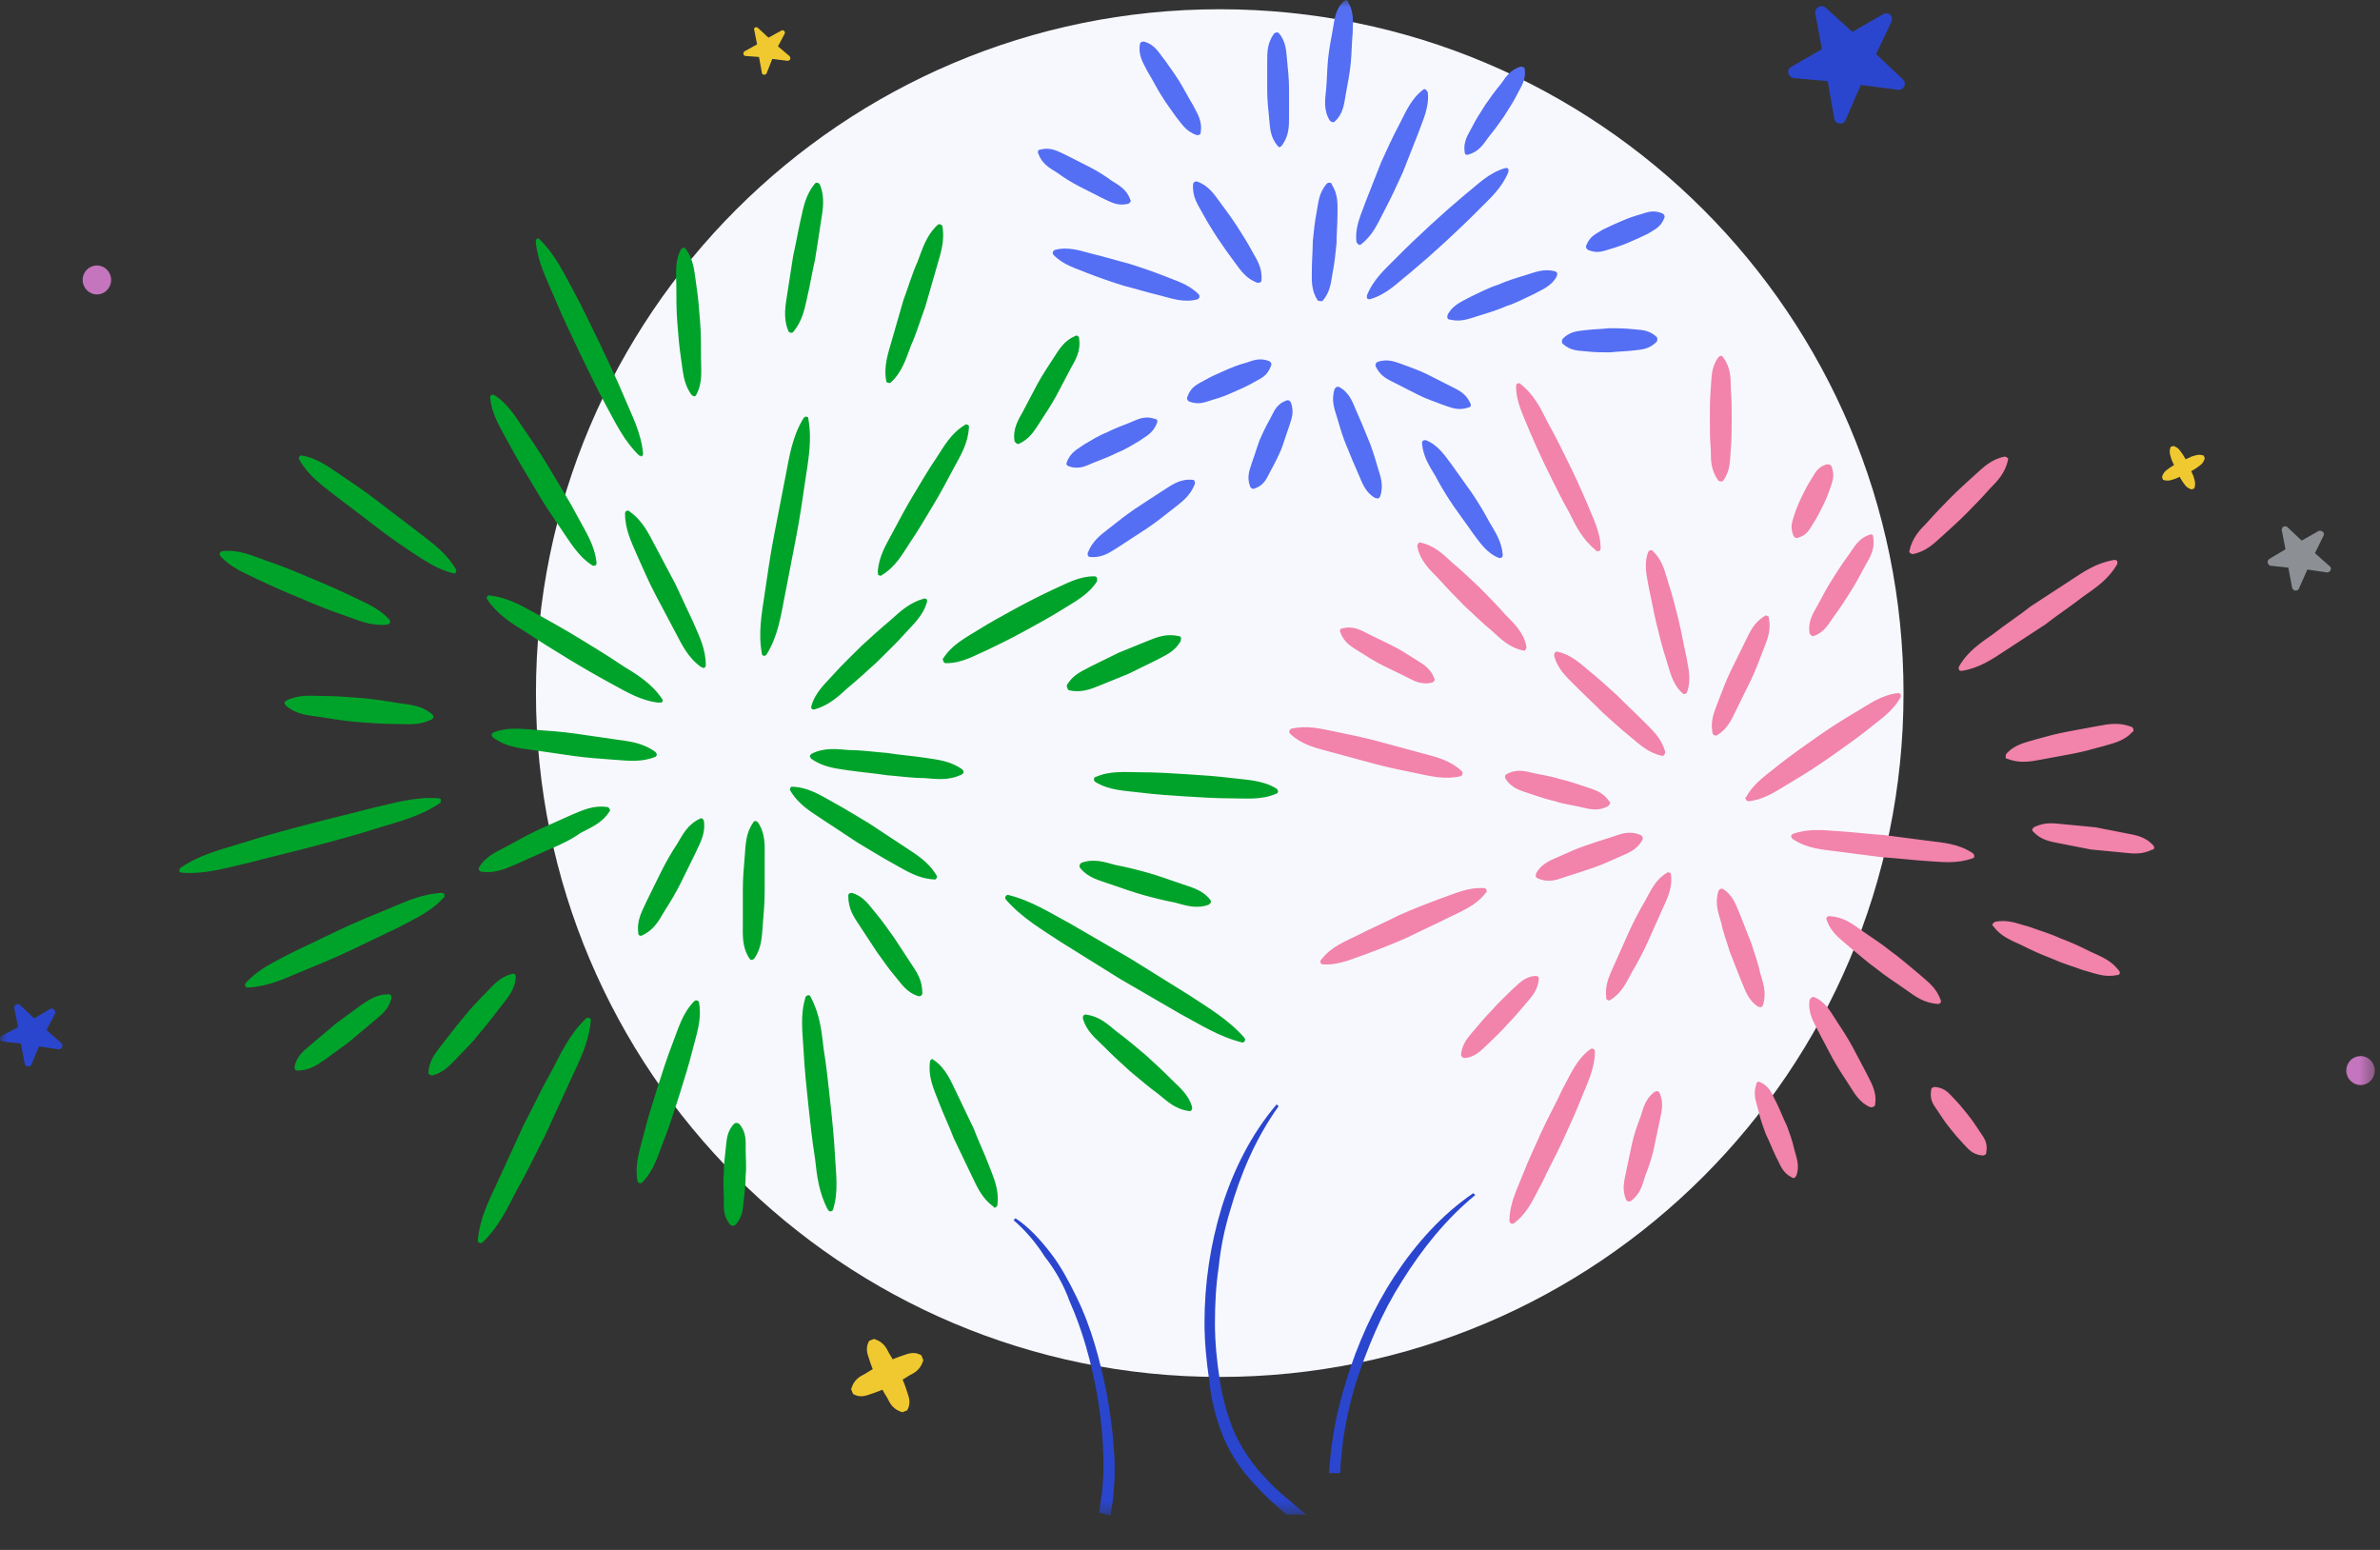 <svg width="172" height="112" viewBox="0 0 172 112" fill="none" xmlns="http://www.w3.org/2000/svg">
<rect x="0" y="0" width="172" height="112" fill="#333333" stroke="none"/>
<g clip-path="url(#clip0_2_14741)">
<path d="M88.149 99.501C115.441 99.501 137.566 77.376 137.566 50.084C137.566 22.792 115.441 0.668 88.149 0.668C60.857 0.668 38.732 22.792 38.732 50.084C38.732 77.376 60.857 99.501 88.149 99.501Z" fill="#F7F8FE"/>
<mask id="mask0_2_14741" style="mask-type:luminance" maskUnits="userSpaceOnUse" x="0" y="0" width="172" height="110">
<path d="M0 0H171.623V109.518H0V0Z" fill="white"/>
</mask>
<g mask="url(#mask0_2_14741)">
<path d="M50.663 48.202C49.702 47.504 49.29 46.598 48.81 45.691L47.368 42.971C46.888 42.063 46.476 41.087 46.064 40.18C45.652 39.204 45.171 38.297 45.171 37.111C45.171 36.972 45.24 36.901 45.377 36.901C45.446 36.901 45.446 36.901 45.515 36.972C46.476 37.669 46.888 38.576 47.368 39.483L48.809 42.203C49.221 43.109 49.702 44.087 50.114 44.993C50.526 45.97 51.007 46.877 51.007 48.062C51.007 48.202 50.938 48.272 50.8 48.272C50.731 48.202 50.731 48.202 50.663 48.202ZM46.201 32.926C45.103 31.88 44.485 30.553 43.798 29.298C43.112 28.042 42.494 26.717 41.876 25.462C41.258 24.136 40.64 22.88 40.091 21.555C39.542 20.23 38.856 18.974 38.718 17.439C38.718 17.369 38.787 17.23 38.856 17.23C38.924 17.23 38.993 17.23 38.993 17.3C40.091 18.346 40.709 19.672 41.396 20.927C42.082 22.183 42.7 23.509 43.318 24.764C43.936 26.089 44.554 27.345 45.103 28.67C45.652 29.995 46.338 31.251 46.476 32.786C46.476 32.856 46.407 32.995 46.338 32.995C46.338 32.925 46.269 32.925 46.201 32.925V32.926ZM49.977 28.531C49.359 27.693 49.359 26.786 49.221 25.95C49.085 25.043 49.016 24.206 48.948 23.299C48.878 22.392 48.878 21.555 48.878 20.648C48.878 19.741 48.741 18.904 49.222 17.997C49.29 17.927 49.428 17.858 49.496 17.927L49.565 17.997C50.182 18.834 50.182 19.741 50.32 20.578C50.457 21.485 50.526 22.322 50.594 23.229C50.663 24.136 50.663 24.973 50.663 25.88C50.663 26.786 50.8 27.624 50.319 28.53C50.251 28.671 50.114 28.671 49.977 28.531C49.977 28.601 49.977 28.601 49.977 28.531ZM55.057 47.226C54.782 45.691 55.057 44.295 55.263 42.901C55.469 41.505 55.675 40.04 55.949 38.645C56.224 37.25 56.498 35.785 56.773 34.39C57.047 32.995 57.254 31.53 58.078 30.205C58.146 30.134 58.215 30.065 58.352 30.134C58.42 30.134 58.42 30.205 58.42 30.275C58.695 31.809 58.42 33.204 58.215 34.599C58.009 35.994 57.803 37.459 57.528 38.854C57.254 40.25 56.979 41.715 56.705 43.109C56.43 44.505 56.224 45.97 55.4 47.295C55.331 47.365 55.263 47.435 55.126 47.365C55.057 47.295 55.057 47.226 55.057 47.226ZM56.979 23.926C56.567 22.95 56.773 22.043 56.91 21.136C57.048 20.229 57.185 19.323 57.322 18.485C57.528 17.579 57.666 16.742 57.871 15.835C58.077 14.928 58.215 14.091 58.901 13.254C58.97 13.184 59.107 13.184 59.176 13.254L59.245 13.324C59.657 14.3 59.45 15.207 59.313 16.114C59.176 17.021 59.039 17.927 58.901 18.765C58.695 19.671 58.558 20.509 58.352 21.415C58.146 22.322 58.008 23.16 57.322 23.997C57.254 24.067 57.117 24.067 57.048 23.997C57.048 23.997 56.979 23.997 56.979 23.926ZM64.05 27.554C63.844 26.438 64.187 25.531 64.462 24.555C64.736 23.578 65.011 22.671 65.286 21.695C65.629 20.787 65.903 19.811 66.315 18.904C66.659 17.997 66.933 17.021 67.757 16.254C67.826 16.183 67.963 16.183 68.031 16.254L68.1 16.323C68.306 17.439 67.963 18.346 67.688 19.323C67.414 20.299 67.139 21.206 66.864 22.182C66.521 23.089 66.247 24.066 65.835 24.973C65.491 25.88 65.217 26.857 64.393 27.624C64.325 27.694 64.187 27.694 64.119 27.624C64.05 27.624 64.05 27.624 64.05 27.554ZM73.318 31.878C73.18 30.973 73.592 30.344 73.935 29.716C74.279 29.088 74.622 28.391 74.965 27.763C75.309 27.135 75.72 26.508 76.132 25.88C76.544 25.252 76.888 24.624 77.711 24.275C77.849 24.206 77.917 24.275 77.986 24.416V24.484C78.123 25.391 77.711 26.019 77.368 26.647C77.024 27.275 76.681 27.973 76.338 28.6C75.995 29.228 75.583 29.856 75.171 30.484C74.759 31.112 74.416 31.739 73.592 32.088C73.523 32.088 73.386 32.017 73.318 31.878ZM63.432 41.366C63.5 40.181 64.05 39.344 64.53 38.437C65.011 37.53 65.492 36.623 66.041 35.716C66.59 34.809 67.07 33.972 67.688 33.065C68.238 32.229 68.718 31.322 69.748 30.694C69.817 30.624 69.953 30.694 70.022 30.764V30.903C69.953 32.089 69.404 32.926 68.924 33.833C68.443 34.74 67.962 35.647 67.413 36.553C66.864 37.46 66.383 38.297 65.766 39.204C65.217 40.041 64.737 40.948 63.707 41.576C63.638 41.646 63.5 41.576 63.432 41.506C63.5 41.436 63.432 41.366 63.432 41.366ZM58.627 51.063C58.901 50.017 59.656 49.389 60.274 48.691C60.892 47.994 61.579 47.365 62.265 46.668C62.951 46.041 63.638 45.412 64.393 44.785C65.08 44.157 65.766 43.529 66.796 43.25C66.933 43.25 67.002 43.32 67.002 43.39V43.46C66.727 44.506 65.972 45.133 65.354 45.831C64.737 46.529 64.05 47.156 63.363 47.854C62.677 48.481 61.99 49.11 61.236 49.737C60.549 50.365 59.862 50.993 58.832 51.272C58.695 51.272 58.627 51.202 58.627 51.132V51.063ZM77.093 49.528C77.574 48.691 78.26 48.482 78.878 48.133C79.564 47.784 80.182 47.505 80.869 47.156L82.928 46.319C83.615 46.041 84.301 45.761 85.194 45.97C85.331 45.97 85.4 46.11 85.331 46.25V46.32C84.851 47.156 84.164 47.366 83.546 47.714C82.86 48.063 82.242 48.343 81.555 48.691L79.496 49.528C78.81 49.807 78.123 50.086 77.231 49.877C77.144 49.781 77.096 49.657 77.093 49.528ZM79.153 56.156C80.251 55.667 81.35 55.806 82.448 55.806C83.546 55.806 84.644 55.876 85.743 55.946C86.842 56.016 87.94 56.085 89.038 56.225C90.136 56.364 91.235 56.364 92.265 56.992C92.333 57.062 92.402 57.202 92.333 57.271C92.333 57.341 92.265 57.341 92.265 57.341C91.166 57.829 90.068 57.69 88.97 57.69C87.871 57.69 86.773 57.619 85.674 57.55C84.576 57.48 83.478 57.41 82.379 57.271C81.281 57.131 80.182 57.131 79.153 56.504C79.084 56.434 79.015 56.364 79.084 56.225C79.084 56.155 79.153 56.156 79.153 56.156ZM58.627 54.481C59.588 53.992 60.48 54.132 61.372 54.202C62.265 54.202 63.226 54.342 64.119 54.411C65.01 54.551 65.903 54.62 66.864 54.76C67.757 54.9 68.649 54.969 69.542 55.597C69.61 55.667 69.679 55.806 69.61 55.876L69.542 55.946C68.58 56.434 67.689 56.294 66.796 56.225C65.903 56.225 64.942 56.085 64.05 56.015C63.158 55.876 62.265 55.806 61.304 55.667C60.412 55.527 59.519 55.458 58.627 54.829C58.558 54.76 58.489 54.62 58.558 54.551C58.627 54.551 58.627 54.481 58.627 54.481ZM68.168 47.575C68.786 46.597 69.747 46.109 70.639 45.551C71.532 44.993 72.425 44.505 73.317 44.017C74.218 43.524 75.133 43.059 76.063 42.622C77.024 42.203 77.916 41.645 79.084 41.645C79.22 41.645 79.289 41.715 79.289 41.854V41.994C78.671 42.97 77.71 43.458 76.818 44.017C75.926 44.575 75.033 45.063 74.14 45.551C73.24 46.044 72.324 46.509 71.395 46.946C70.434 47.365 69.541 47.923 68.374 47.923C68.237 47.923 68.168 47.853 68.168 47.714C68.099 47.644 68.099 47.644 68.168 47.575ZM57.322 56.851C58.488 56.922 59.313 57.479 60.205 57.968C61.097 58.455 61.989 59.014 62.814 59.502C63.637 60.06 64.529 60.618 65.354 61.176C66.177 61.734 67.069 62.222 67.687 63.269C67.756 63.339 67.687 63.478 67.619 63.548H67.481C66.315 63.478 65.491 62.92 64.598 62.432C63.706 61.943 62.814 61.386 61.989 60.897C61.166 60.339 60.274 59.781 59.45 59.223C58.626 58.665 57.733 58.177 57.115 57.131C57.047 57.06 57.115 56.921 57.184 56.851H57.322ZM78.122 62.362C79.015 62.013 79.838 62.292 80.594 62.501C81.349 62.641 82.172 62.85 82.928 63.059C83.683 63.269 84.438 63.548 85.261 63.827C86.017 64.106 86.841 64.245 87.459 65.013C87.527 65.083 87.527 65.222 87.459 65.292C87.459 65.292 87.39 65.292 87.39 65.362C86.498 65.71 85.674 65.432 84.919 65.222C84.163 65.083 83.339 64.874 82.585 64.664C81.829 64.454 81.075 64.176 80.25 63.896C79.495 63.617 78.671 63.478 78.054 62.711C77.985 62.641 77.985 62.501 78.122 62.362ZM72.836 64.664C74.552 65.083 75.926 65.989 77.367 66.756L81.692 69.268C83.133 70.175 84.507 71.012 85.948 71.918C87.321 72.826 88.763 73.662 89.93 74.988C89.999 75.058 89.999 75.197 89.93 75.267C89.861 75.337 89.792 75.337 89.792 75.337C88.077 74.918 86.703 74.011 85.261 73.244L80.937 70.733C79.495 69.826 78.122 68.989 76.68 68.082C75.308 67.175 73.866 66.338 72.699 65.013C72.666 64.974 72.648 64.924 72.648 64.873C72.648 64.822 72.666 64.773 72.699 64.734C72.768 64.664 72.836 64.664 72.836 64.664ZM78.466 73.314C79.495 73.453 80.045 74.011 80.731 74.569C81.417 75.058 82.036 75.616 82.721 76.174C83.339 76.732 83.958 77.29 84.576 77.918C85.193 78.546 85.88 79.034 86.154 80.01C86.154 80.15 86.154 80.22 86.017 80.29H85.948C84.919 80.15 84.369 79.592 83.683 79.034C82.997 78.546 82.378 77.988 81.692 77.43C81.075 76.871 80.456 76.313 79.838 75.686C79.22 75.058 78.534 74.569 78.259 73.593C78.259 73.453 78.259 73.384 78.397 73.314H78.466ZM61.577 64.525C62.47 64.803 62.813 65.431 63.294 65.989C63.775 66.547 64.186 67.175 64.598 67.733L65.834 69.617C66.246 70.245 66.658 70.802 66.658 71.779C66.658 71.918 66.52 71.989 66.452 71.989H66.383C65.491 71.709 65.147 71.082 64.667 70.523C64.186 69.965 63.775 69.337 63.363 68.78L62.127 66.896C61.715 66.268 61.303 65.71 61.303 64.734C61.303 64.594 61.372 64.525 61.577 64.525C61.509 64.525 61.509 64.525 61.577 64.525ZM67.481 76.593C68.374 77.22 68.717 78.127 69.129 78.964C69.541 79.801 69.953 80.708 70.365 81.545C70.708 82.452 71.12 83.289 71.463 84.196C71.807 85.103 72.218 85.94 72.081 87.056C72.081 87.196 71.944 87.265 71.875 87.265C71.807 87.265 71.807 87.265 71.807 87.196C70.914 86.568 70.57 85.661 70.159 84.823C69.747 83.987 69.335 83.079 68.924 82.243C68.579 81.336 68.168 80.499 67.825 79.592C67.481 78.685 67.069 77.848 67.207 76.732C67.207 76.593 67.344 76.522 67.413 76.522C67.413 76.593 67.413 76.593 67.481 76.593ZM58.557 71.989C59.244 73.244 59.381 74.5 59.518 75.755C59.724 77.011 59.862 78.337 59.998 79.592C60.136 80.848 60.274 82.173 60.343 83.499C60.411 84.823 60.616 86.079 60.205 87.405C60.205 87.474 60.067 87.544 59.999 87.544C59.93 87.544 59.93 87.474 59.862 87.474C59.175 86.219 59.037 84.963 58.9 83.708C58.694 82.452 58.557 81.126 58.42 79.871C58.283 78.615 58.146 77.29 58.076 75.964C58.008 74.639 57.803 73.384 58.214 72.058C58.214 71.989 58.352 71.918 58.42 71.918C58.557 71.918 58.557 71.989 58.557 71.989ZM54.782 59.432C55.331 60.27 55.262 61.106 55.262 61.943V64.385C55.262 65.222 55.194 66.059 55.125 66.827C55.056 67.663 55.056 68.501 54.507 69.268C54.438 69.338 54.301 69.407 54.233 69.338L54.164 69.268C53.614 68.431 53.683 67.594 53.683 66.756V64.315C53.683 63.478 53.752 62.641 53.821 61.874C53.889 61.037 53.889 60.199 54.438 59.432C54.507 59.293 54.644 59.293 54.782 59.432C54.782 59.362 54.782 59.362 54.782 59.432ZM53.408 81.197C53.957 81.824 53.889 82.452 53.889 83.079C53.889 83.708 53.957 84.335 53.889 84.894C53.889 85.521 53.821 86.149 53.752 86.707C53.683 87.335 53.683 87.963 53.134 88.521C53.065 88.591 52.928 88.591 52.791 88.521C52.242 87.893 52.31 87.265 52.31 86.637C52.31 86.01 52.242 85.382 52.31 84.823C52.31 84.196 52.379 83.568 52.447 83.01C52.516 82.382 52.516 81.754 53.065 81.197C53.134 81.126 53.272 81.126 53.409 81.197H53.408ZM50.525 72.477C50.731 73.733 50.319 74.779 50.045 75.895C49.77 77.011 49.427 78.057 49.083 79.173C48.741 80.22 48.397 81.336 47.985 82.382C47.573 83.428 47.299 84.545 46.406 85.452C46.368 85.485 46.319 85.503 46.269 85.503C46.218 85.503 46.17 85.485 46.132 85.452C46.132 85.452 46.063 85.382 46.063 85.312C45.857 84.056 46.269 83.01 46.543 81.894C46.818 80.778 47.161 79.731 47.505 78.615C47.848 77.569 48.191 76.453 48.603 75.406C49.015 74.36 49.29 73.244 50.182 72.337C50.22 72.304 50.269 72.285 50.319 72.285C50.37 72.285 50.419 72.304 50.456 72.337C50.525 72.407 50.525 72.407 50.525 72.477ZM50.868 59.292C51.006 60.27 50.594 60.897 50.251 61.664L49.221 63.757C48.873 64.454 48.484 65.13 48.055 65.781C47.643 66.479 47.299 67.177 46.407 67.595C46.269 67.665 46.201 67.595 46.133 67.525V67.456C45.995 66.479 46.406 65.851 46.75 65.084L47.78 62.991C48.128 62.294 48.517 61.618 48.947 60.968C49.359 60.271 49.702 59.573 50.595 59.155C50.663 59.084 50.8 59.155 50.869 59.294L50.868 59.292ZM42.699 73.733C42.562 75.337 41.875 76.662 41.258 77.988C40.64 79.313 40.022 80.708 39.404 82.034C38.718 83.359 38.1 84.684 37.344 86.01C36.658 87.335 36.04 88.66 34.873 89.776C34.804 89.847 34.667 89.847 34.599 89.776C34.53 89.707 34.53 89.707 34.53 89.637C34.667 88.032 35.353 86.707 35.972 85.382C36.59 84.056 37.207 82.661 37.825 81.336C38.512 80.01 39.13 78.685 39.884 77.36C40.571 76.034 41.189 74.709 42.355 73.593C42.393 73.559 42.442 73.54 42.493 73.54C42.544 73.54 42.593 73.559 42.631 73.593C42.699 73.593 42.699 73.662 42.699 73.733ZM37.276 70.593C37.207 71.57 36.658 72.128 36.178 72.756C35.697 73.384 35.216 74.011 34.736 74.569C34.255 75.197 33.706 75.755 33.157 76.313C32.608 76.871 32.127 77.499 31.235 77.708C31.098 77.708 31.029 77.639 30.961 77.569V77.499C31.029 76.522 31.578 75.964 32.059 75.337C32.539 74.709 33.02 74.081 33.5 73.523C33.981 72.895 34.53 72.337 35.08 71.779C35.629 71.221 36.109 70.593 37.001 70.384C37.139 70.314 37.276 70.384 37.276 70.593C37.276 70.523 37.276 70.523 37.276 70.593ZM44.072 58.595C43.523 59.502 42.699 59.782 41.944 60.199C41.258 60.688 40.502 61.037 39.679 61.386C38.923 61.734 38.099 62.083 37.344 62.432C36.521 62.781 35.765 63.13 34.804 62.99C34.667 62.99 34.599 62.85 34.599 62.781V62.711C35.148 61.804 35.972 61.525 36.727 61.106C37.482 60.688 38.237 60.27 38.992 59.92C39.747 59.572 40.572 59.223 41.326 58.874C42.15 58.526 42.905 58.177 43.866 58.316C44.004 58.316 44.072 58.455 44.072 58.526C44.141 58.595 44.072 58.595 44.072 58.595ZM32.059 64.874C31.097 65.919 29.931 66.408 28.763 67.036L25.262 68.71C24.095 69.268 22.86 69.756 21.692 70.245C20.526 70.733 19.359 71.291 17.917 71.36C17.78 71.36 17.711 71.291 17.711 71.151C17.711 71.082 17.711 71.082 17.78 71.012C18.74 69.966 19.907 69.478 21.075 68.85L24.576 67.175C25.743 66.617 26.979 66.129 28.145 65.641C29.312 65.152 30.48 64.595 31.921 64.525C32.059 64.525 32.127 64.595 32.127 64.734C32.127 64.804 32.127 64.804 32.059 64.874ZM31.784 58.037C30.342 59.014 28.832 59.362 27.253 59.851C25.743 60.339 24.164 60.757 22.585 61.176C21.006 61.595 19.496 61.943 17.917 62.362C16.338 62.711 14.828 63.199 13.111 63.059C13.043 63.059 12.906 62.989 12.974 62.85C12.974 62.78 13.043 62.711 13.043 62.711C14.485 61.735 15.995 61.385 17.573 60.897C19.084 60.408 20.662 59.99 22.242 59.572C23.821 59.153 25.331 58.804 26.91 58.385C28.489 58.037 29.999 57.549 31.715 57.688C31.784 57.688 31.921 57.758 31.853 57.897C31.853 57.968 31.853 58.037 31.784 58.037ZM31.235 51.968C30.273 52.456 29.45 52.317 28.558 52.317C27.665 52.317 26.772 52.247 25.88 52.178C24.988 52.108 24.095 51.968 23.271 51.829C22.38 51.689 21.487 51.689 20.662 50.991C20.594 50.922 20.526 50.782 20.594 50.713L20.662 50.642C21.624 50.154 22.448 50.294 23.34 50.294C24.232 50.294 25.125 50.364 26.018 50.433C26.909 50.503 27.802 50.643 28.626 50.782C29.519 50.922 30.411 50.922 31.235 51.62C31.303 51.689 31.372 51.829 31.303 51.898C31.235 51.898 31.235 51.968 31.235 51.968ZM47.367 54.689C46.337 55.107 45.376 54.968 44.346 54.898C43.385 54.828 42.356 54.758 41.395 54.619L38.512 54.2C37.55 54.061 36.59 53.991 35.629 53.293C35.56 53.224 35.491 53.084 35.56 53.015L35.629 52.944C36.658 52.526 37.619 52.666 38.649 52.736C39.611 52.805 40.64 52.875 41.601 53.015L44.484 53.433C45.445 53.573 46.406 53.642 47.367 54.34C47.436 54.41 47.505 54.549 47.436 54.619L47.367 54.689ZM47.642 50.782C46.337 50.643 45.308 50.015 44.278 49.457C43.211 48.879 42.158 48.274 41.121 47.643C40.091 47.016 39.061 46.387 38.032 45.69C37.001 45.063 35.972 44.434 35.216 43.318C35.148 43.248 35.148 43.109 35.285 43.039C35.353 43.039 35.353 42.969 35.422 43.039C36.727 43.179 37.756 43.807 38.786 44.365C39.854 44.943 40.907 45.548 41.944 46.178C42.974 46.806 44.004 47.434 45.033 48.131C46.063 48.76 47.093 49.387 47.848 50.503C47.916 50.574 47.916 50.713 47.779 50.782C47.711 50.712 47.642 50.782 47.642 50.782ZM28.009 45.132C26.773 45.272 25.811 44.783 24.782 44.434C23.759 44.081 22.751 43.685 21.761 43.248C20.741 42.836 19.734 42.394 18.74 41.923C17.779 41.435 16.75 41.086 15.926 40.179C15.893 40.14 15.874 40.091 15.874 40.04C15.874 39.989 15.893 39.939 15.926 39.901C15.926 39.901 15.995 39.83 16.063 39.83C17.299 39.691 18.26 40.179 19.29 40.528C20.313 40.882 21.32 41.277 22.31 41.715C23.33 42.127 24.337 42.569 25.331 43.039C26.292 43.527 27.322 43.876 28.145 44.783C28.214 44.853 28.214 44.992 28.145 45.063C28.077 45.063 28.077 45.132 28.009 45.132ZM32.813 41.435C31.578 41.156 30.617 40.459 29.656 39.83C28.69 39.196 27.751 38.521 26.841 37.808C25.949 37.11 24.988 36.413 24.095 35.715C23.202 35.017 22.242 34.32 21.624 33.204C21.555 33.133 21.624 32.995 21.692 32.924H21.83C23.066 33.133 23.958 33.901 24.919 34.529C25.885 35.164 26.824 35.839 27.734 36.552C28.626 37.25 29.587 37.947 30.479 38.645C31.372 39.342 32.333 40.039 32.951 41.156C33.02 41.226 32.951 41.365 32.882 41.435H32.813ZM42.836 40.877C41.738 40.179 41.189 39.133 40.502 38.157C39.822 37.183 39.18 36.182 38.58 35.157C37.962 34.111 37.344 33.133 36.795 32.087C36.246 31.041 35.56 30.064 35.422 28.739C35.422 28.6 35.491 28.53 35.56 28.53H35.697C36.795 29.227 37.344 30.274 38.031 31.251C38.712 32.224 39.353 33.225 39.953 34.25C40.571 35.296 41.189 36.273 41.738 37.319C42.287 38.365 42.973 39.342 43.111 40.668C43.111 40.807 43.043 40.877 42.974 40.877H42.836Z" fill="#00A32A"/>
<path d="M95.217 21.695C94.736 20.927 94.805 20.229 94.805 19.532C94.805 18.834 94.873 18.137 94.873 17.439C94.942 16.742 95.011 16.044 95.148 15.347C95.285 14.649 95.285 13.952 95.903 13.255C95.972 13.184 96.109 13.184 96.246 13.255V13.324C96.727 14.091 96.659 14.789 96.659 15.486C96.659 16.183 96.59 16.881 96.59 17.578C96.521 18.276 96.452 18.974 96.315 19.671C96.178 20.369 96.178 21.067 95.56 21.764C95.423 21.764 95.285 21.764 95.217 21.695ZM98.031 17.509C97.894 16.393 98.374 15.486 98.718 14.51C99.061 13.603 99.473 12.626 99.816 11.719C100.228 10.812 100.64 9.906 101.121 8.999C101.601 8.092 101.944 7.185 102.837 6.488C102.905 6.417 103.043 6.417 103.112 6.558C103.112 6.558 103.112 6.627 103.18 6.627C103.317 7.744 102.837 8.65 102.494 9.626C102.151 10.533 101.739 11.51 101.395 12.417C100.983 13.323 100.572 14.23 100.091 15.137C99.611 16.044 99.267 16.951 98.374 17.649C98.306 17.719 98.169 17.719 98.1 17.578L98.031 17.509ZM98.786 21.346C99.267 20.16 100.091 19.462 100.914 18.625C101.739 17.788 102.562 17.021 103.386 16.254C104.215 15.49 105.062 14.745 105.926 14.021C106.818 13.323 107.574 12.486 108.809 12.138C108.878 12.138 109.015 12.138 109.015 12.277V12.417C108.535 13.603 107.711 14.301 106.887 15.137C106.063 15.974 105.24 16.742 104.416 17.509C103.587 18.273 102.74 19.017 101.875 19.741C100.983 20.439 100.228 21.276 98.992 21.625C98.924 21.625 98.786 21.625 98.786 21.485V21.346ZM105.857 11.022C105.72 10.185 106.132 9.697 106.406 9.139C106.681 8.581 107.024 8.093 107.367 7.534C107.711 7.046 108.054 6.558 108.466 6.07C108.809 5.581 109.153 5.024 109.907 4.814C110.045 4.814 110.182 4.884 110.182 4.954C110.32 5.79 109.907 6.279 109.633 6.837C109.358 7.395 109.015 7.883 108.672 8.441C108.329 8.93 107.985 9.418 107.574 9.907C107.231 10.394 106.887 10.953 106.132 11.162C105.995 11.232 105.857 11.161 105.857 11.022ZM114.645 17.72C114.919 17.022 115.4 16.882 115.812 16.603C116.263 16.381 116.721 16.171 117.185 15.975C117.631 15.782 118.089 15.618 118.557 15.487C119.038 15.347 119.45 15.138 120.136 15.417C120.274 15.487 120.343 15.627 120.274 15.766C119.999 16.464 119.518 16.603 119.107 16.882C118.695 17.091 118.214 17.3 117.734 17.51C117.253 17.719 116.842 17.858 116.361 17.998C115.88 18.137 115.468 18.347 114.782 18.068C114.645 17.998 114.576 17.859 114.645 17.72ZM104.622 22.741C105.034 21.974 105.72 21.765 106.338 21.416C106.956 21.137 107.574 20.788 108.26 20.579C108.878 20.3 109.564 20.091 110.251 19.882C110.937 19.672 111.555 19.393 112.379 19.602C112.516 19.673 112.585 19.742 112.516 19.882V19.951C112.104 20.719 111.418 20.928 110.8 21.277C110.182 21.555 109.564 21.904 108.878 22.114C108.26 22.393 107.574 22.602 106.887 22.811C106.201 23.021 105.583 23.299 104.759 23.09C104.622 23.09 104.553 22.951 104.622 22.741C104.622 22.811 104.622 22.811 104.622 22.741ZM112.928 24.486C113.477 23.928 114.026 23.928 114.576 23.858C115.125 23.787 115.674 23.787 116.292 23.718C116.842 23.718 117.391 23.718 118.008 23.788C118.557 23.858 119.107 23.788 119.725 24.346C119.793 24.416 119.793 24.625 119.725 24.695C119.175 25.253 118.626 25.253 118.077 25.323C117.528 25.393 116.978 25.393 116.361 25.462C115.812 25.462 115.263 25.462 114.645 25.392C114.095 25.322 113.546 25.392 112.928 24.834C112.86 24.765 112.86 24.625 112.928 24.486ZM99.542 26.16C100.297 25.881 100.846 26.16 101.464 26.369C102.013 26.579 102.631 26.788 103.18 27.067L104.827 27.903C105.377 28.183 105.926 28.392 106.269 29.159C106.338 29.299 106.269 29.438 106.132 29.438C105.377 29.717 104.828 29.438 104.21 29.229C103.661 29.02 103.043 28.81 102.494 28.532L100.846 27.694C100.297 27.415 99.748 27.206 99.404 26.439C99.404 26.369 99.404 26.23 99.542 26.16ZM96.796 27.974C97.551 28.392 97.757 29.09 98.031 29.717C98.306 30.345 98.581 30.973 98.855 31.671C99.13 32.298 99.335 32.996 99.542 33.694C99.748 34.391 100.022 35.019 99.748 35.856C99.679 35.996 99.611 36.065 99.473 35.996H99.404C98.65 35.577 98.443 34.88 98.169 34.251C97.894 33.624 97.62 32.996 97.345 32.298C97.07 31.671 96.864 30.973 96.659 30.276C96.452 29.578 96.178 28.95 96.452 28.113C96.521 27.973 96.659 27.904 96.796 27.974Z" fill="#546FF3"/>
<path d="M103.043 31.809C103.935 32.158 104.416 32.926 104.896 33.553C105.377 34.251 105.857 34.879 106.338 35.576C106.813 36.272 107.248 36.993 107.642 37.738C108.054 38.436 108.535 39.134 108.603 40.11C108.603 40.25 108.535 40.32 108.397 40.32H108.328C107.436 39.971 106.956 39.203 106.475 38.576C105.995 37.878 105.514 37.25 105.034 36.553C104.558 35.857 104.123 35.135 103.729 34.39C103.317 33.693 102.836 32.995 102.768 32.019C102.768 31.879 102.836 31.809 102.974 31.809H103.043ZM93.294 29.088C93.569 29.856 93.294 30.344 93.157 30.833C92.951 31.391 92.814 31.879 92.608 32.437C92.402 32.926 92.127 33.483 91.853 33.972C91.579 34.46 91.441 35.018 90.686 35.297C90.549 35.367 90.411 35.297 90.343 35.157C90.068 34.39 90.343 33.902 90.48 33.414C90.686 32.855 90.823 32.368 91.029 31.809C91.235 31.321 91.51 30.763 91.784 30.275C92.059 29.786 92.196 29.229 92.951 28.949C93.089 28.879 93.226 28.949 93.294 29.089V29.088Z" fill="#546FF3"/>
<path d="M86.361 34.948C86.018 35.855 85.4 36.274 84.782 36.762C84.164 37.25 83.547 37.738 82.929 38.157C82.311 38.576 81.624 38.994 81.007 39.413C80.32 39.831 79.771 40.32 78.81 40.25C78.672 40.25 78.603 40.18 78.603 40.04V39.971C78.947 39.064 79.565 38.645 80.182 38.157C80.8 37.669 81.418 37.181 82.036 36.762C82.654 36.343 83.34 35.925 83.958 35.506C84.645 35.088 85.194 34.599 86.155 34.669C86.292 34.669 86.361 34.738 86.361 34.948C86.361 34.877 86.361 34.877 86.361 34.948Z" fill="#546FF3"/>
<path d="M83.615 30.553C83.34 31.321 82.791 31.53 82.311 31.879C81.83 32.158 81.281 32.507 80.732 32.716C80.182 32.995 79.633 33.204 79.084 33.414C78.535 33.623 78.054 33.972 77.231 33.692C77.093 33.623 77.025 33.553 77.093 33.414C77.368 32.646 77.917 32.437 78.398 32.088C78.878 31.809 79.428 31.461 79.977 31.251C80.526 30.972 81.075 30.763 81.624 30.553C82.173 30.344 82.654 29.995 83.478 30.275C83.615 30.275 83.683 30.414 83.615 30.553ZM91.853 26.438C91.579 27.206 91.098 27.345 90.617 27.624C90.136 27.903 89.656 28.112 89.175 28.322C88.695 28.531 88.214 28.74 87.665 28.879C87.184 29.02 86.704 29.298 85.949 29.02C85.812 28.949 85.743 28.81 85.812 28.67C86.087 27.903 86.567 27.764 87.047 27.484C87.528 27.206 88.009 26.996 88.489 26.787C88.97 26.577 89.45 26.368 90 26.229C90.48 26.089 90.961 25.81 91.715 26.089C91.853 26.159 91.922 26.299 91.853 26.438ZM86.567 21.625C85.537 21.904 84.644 21.555 83.821 21.346C82.929 21.136 82.036 20.858 81.212 20.648C80.332 20.377 79.462 20.075 78.603 19.741C77.78 19.392 76.888 19.183 76.132 18.416C76.099 18.377 76.08 18.328 76.08 18.276C76.08 18.225 76.099 18.175 76.132 18.137L76.201 18.067C77.231 17.788 78.123 18.137 78.947 18.346C79.839 18.556 80.732 18.834 81.555 19.044C82.448 19.323 83.272 19.602 84.164 19.951C84.988 20.299 85.88 20.509 86.635 21.276C86.704 21.346 86.704 21.485 86.635 21.555L86.567 21.625ZM81.555 14.719C80.732 14.928 80.251 14.579 79.633 14.3L77.986 13.463C77.435 13.179 76.907 12.852 76.407 12.487C75.858 12.138 75.309 11.859 75.034 11.092C74.965 10.952 75.034 10.812 75.171 10.812C75.995 10.603 76.475 10.953 77.093 11.231L78.741 12.068C79.29 12.347 79.839 12.696 80.32 13.045C80.869 13.394 81.418 13.672 81.693 14.44C81.761 14.51 81.693 14.649 81.555 14.719ZM90.892 20.439C90.068 20.16 89.656 19.532 89.244 18.974C88.816 18.405 88.404 17.823 88.009 17.23C87.617 16.641 87.251 16.036 86.91 15.416C86.567 14.789 86.155 14.23 86.223 13.324C86.223 13.184 86.361 13.114 86.43 13.114H86.499C87.322 13.394 87.734 14.021 88.145 14.579C88.558 15.137 88.97 15.696 89.382 16.323C89.793 16.951 90.136 17.51 90.48 18.137C90.823 18.765 91.235 19.323 91.166 20.229C91.166 20.37 91.098 20.439 90.892 20.439ZM86.499 9.766C85.674 9.487 85.4 8.929 84.988 8.441C84.644 7.953 84.233 7.395 83.89 6.837C83.546 6.278 83.272 5.72 82.929 5.162C82.654 4.604 82.242 4.046 82.379 3.209C82.379 3.069 82.517 3 82.654 3C83.478 3.209 83.752 3.837 84.164 4.325C84.508 4.813 84.92 5.371 85.262 5.929C85.606 6.488 85.881 7.046 86.223 7.604C86.499 8.162 86.91 8.72 86.773 9.557C86.773 9.697 86.704 9.766 86.499 9.766C86.567 9.766 86.567 9.766 86.499 9.766ZM92.333 10.533C91.784 9.906 91.784 9.208 91.715 8.51C91.647 7.813 91.579 7.185 91.579 6.488V4.464C91.579 3.767 91.579 3.139 92.059 2.442C92.127 2.372 92.265 2.302 92.402 2.372C92.951 3 92.951 3.697 93.02 4.395C93.089 5.093 93.157 5.72 93.157 6.417V8.441C93.157 9.138 93.157 9.766 92.677 10.464C92.54 10.673 92.402 10.673 92.333 10.533C92.333 10.604 92.333 10.604 92.333 10.533ZM96.109 8.719C95.629 7.953 95.766 7.185 95.834 6.487C95.903 5.79 95.903 5.022 95.972 4.325C96.041 3.627 96.178 2.86 96.315 2.162C96.452 1.465 96.452 0.698 97.139 0.07C97.207 2.71071e-05 97.345 2.71071e-05 97.413 0.07V0.14C97.894 0.907 97.757 1.674 97.757 2.372C97.688 3.069 97.688 3.837 97.62 4.535C97.551 5.232 97.413 5.999 97.276 6.697C97.139 7.395 97.139 8.162 96.452 8.789C96.384 8.859 96.246 8.859 96.109 8.719Z" fill="#546FF3"/>
<path d="M141.555 48.202C142.172 47.086 143.134 46.458 144.027 45.83C144.919 45.133 145.88 44.505 146.772 43.807L149.656 41.924C150.617 41.296 151.509 40.669 152.813 40.459C152.951 40.459 153.02 40.529 153.02 40.599V40.738C152.401 41.854 151.44 42.482 150.548 43.109C149.656 43.807 148.694 44.435 147.802 45.133L144.919 47.016C143.958 47.644 143.065 48.272 141.761 48.481C141.623 48.481 141.555 48.411 141.555 48.342V48.201V48.202ZM126.177 57.619C126.796 56.503 127.757 55.945 128.58 55.247C129.473 54.55 130.365 53.922 131.258 53.294C132.17 52.65 133.109 52.045 134.072 51.481C135.033 50.923 135.926 50.225 137.161 50.086C137.299 50.086 137.367 50.155 137.367 50.225V50.365C136.749 51.481 135.788 52.039 134.965 52.736C134.072 53.434 133.18 54.061 132.287 54.69C131.375 55.334 130.436 55.939 129.473 56.503C128.511 57.061 127.619 57.759 126.384 57.898C126.246 57.898 126.177 57.828 126.177 57.759C126.109 57.689 126.109 57.619 126.177 57.619ZM144.988 54.48C145.605 53.783 146.429 53.643 147.116 53.434C147.871 53.224 148.626 53.015 149.381 52.876L151.646 52.457C152.401 52.318 153.157 52.178 154.049 52.527C154.186 52.597 154.186 52.736 154.186 52.806C154.186 52.806 154.186 52.876 154.118 52.876C153.5 53.574 152.676 53.713 151.99 53.922C151.234 54.132 150.479 54.341 149.724 54.48L147.459 54.899C146.703 55.038 145.949 55.178 145.056 54.829C144.919 54.829 144.919 54.69 144.988 54.48C144.988 54.55 144.919 54.55 144.988 54.48ZM129.541 60.27C130.708 59.852 131.738 59.991 132.837 60.061C133.935 60.13 135.033 60.27 136.131 60.34C137.23 60.479 138.328 60.619 139.358 60.758C140.457 60.898 141.555 60.967 142.585 61.665C142.653 61.735 142.722 61.874 142.653 61.944C142.653 62.014 142.585 62.014 142.585 62.014C141.418 62.432 140.388 62.293 139.289 62.223C138.191 62.153 137.092 62.014 135.995 61.944C134.918 61.809 133.843 61.669 132.768 61.526C131.669 61.386 130.571 61.316 129.541 60.619C129.473 60.549 129.404 60.409 129.473 60.34L129.541 60.27ZM146.978 59.782C147.802 59.363 148.489 59.503 149.243 59.572C149.999 59.643 150.685 59.712 151.44 59.782C152.127 59.921 152.882 60.061 153.569 60.2C154.255 60.34 155.01 60.409 155.628 61.107C155.697 61.177 155.697 61.316 155.628 61.386H155.56C154.735 61.805 154.049 61.665 153.294 61.596C152.539 61.526 151.852 61.455 151.098 61.386C150.411 61.247 149.656 61.107 148.969 60.967C148.282 60.828 147.528 60.758 146.91 60.061C146.841 60.061 146.841 59.921 146.978 59.782C146.91 59.852 146.91 59.852 146.978 59.782ZM144.163 66.618C145.125 66.409 145.811 66.757 146.635 66.966C147.39 67.246 148.145 67.455 148.9 67.804C149.656 68.082 150.411 68.431 151.098 68.78C151.852 69.129 152.608 69.408 153.157 70.175C153.225 70.246 153.225 70.385 153.088 70.455H153.02C152.059 70.664 151.372 70.315 150.548 70.106C149.793 69.826 149.038 69.617 148.282 69.269C147.532 68.985 146.799 68.659 146.086 68.292C145.331 67.944 144.576 67.664 144.027 66.897C143.958 66.897 143.958 66.757 144.163 66.618C144.095 66.688 144.095 66.688 144.163 66.618ZM132.219 66.2C133.248 66.269 133.866 66.757 134.553 67.246C135.239 67.734 135.926 68.153 136.612 68.711C137.299 69.199 137.917 69.757 138.603 70.315C139.221 70.873 139.908 71.292 140.25 72.268C140.319 72.408 140.25 72.477 140.113 72.547H140.045C139.015 72.477 138.397 71.989 137.71 71.501C137.024 71.013 136.338 70.594 135.651 70.036C134.965 69.548 134.347 68.99 133.66 68.431C133.042 67.873 132.356 67.455 132.013 66.478C131.944 66.339 132.013 66.269 132.15 66.2H132.219ZM139.839 78.546C140.594 78.616 140.869 79.034 141.211 79.383C141.555 79.732 141.898 80.151 142.172 80.499C142.516 80.918 142.791 81.336 143.065 81.755C143.34 82.174 143.683 82.522 143.546 83.289C143.546 83.429 143.409 83.499 143.271 83.499C142.516 83.429 142.241 83.011 141.898 82.662C141.558 82.307 141.237 81.934 140.937 81.546C140.594 81.127 140.319 80.709 140.045 80.29C139.77 79.872 139.427 79.523 139.564 78.756C139.564 78.616 139.701 78.546 139.839 78.546ZM127.207 78.198C127.962 78.546 128.099 79.174 128.375 79.663C128.649 80.22 128.855 80.778 129.129 81.336C129.336 81.894 129.541 82.453 129.679 83.08C129.816 83.638 130.09 84.197 129.816 84.964C129.747 85.103 129.61 85.173 129.541 85.103C128.786 84.755 128.649 84.127 128.375 83.638C128.099 83.08 127.894 82.522 127.619 81.965C127.413 81.407 127.207 80.848 127.07 80.22C126.933 79.663 126.658 79.105 126.933 78.337C126.933 78.198 127.07 78.128 127.207 78.198ZM131.12 72.059C131.944 72.408 132.287 73.105 132.699 73.733C133.111 74.361 133.523 74.989 133.866 75.617C134.209 76.245 134.553 76.942 134.896 77.57C135.239 78.267 135.651 78.895 135.514 79.802C135.514 79.941 135.377 80.011 135.239 80.011H135.17C134.347 79.663 134.004 78.965 133.591 78.337C133.18 77.709 132.768 77.081 132.425 76.454C132.081 75.826 131.738 75.128 131.395 74.501C131.051 73.803 130.64 73.175 130.777 72.268C130.846 72.128 130.983 71.989 131.12 72.059ZM124.53 64.246C125.285 64.734 125.491 65.502 125.766 66.129L126.589 68.222C126.796 68.92 127.07 69.617 127.207 70.315C127.413 71.013 127.688 71.71 127.413 72.617C127.345 72.757 127.276 72.826 127.138 72.757H127.07C126.315 72.268 126.109 71.501 125.835 70.873L125.01 68.78C124.805 68.082 124.53 67.385 124.393 66.688C124.187 65.99 123.912 65.293 124.187 64.386C124.255 64.246 124.393 64.176 124.53 64.246C124.53 64.176 124.53 64.176 124.53 64.246ZM120.754 63.2C120.891 64.176 120.479 64.944 120.136 65.711L119.107 68.013C118.759 68.778 118.37 69.523 117.939 70.246C117.528 71.013 117.185 71.78 116.361 72.268C116.292 72.338 116.155 72.268 116.086 72.199V72.128C115.948 71.152 116.361 70.385 116.704 69.617L117.734 67.315C118.081 66.55 118.471 65.805 118.901 65.083C119.313 64.316 119.656 63.549 120.479 63.061C120.548 62.991 120.686 63.061 120.754 63.13V63.2ZM119.93 78.965C120.274 79.732 120.068 80.36 119.93 81.058C119.793 81.685 119.656 82.383 119.518 83.011C119.381 83.638 119.175 84.267 118.901 84.964C118.695 85.591 118.557 86.289 117.871 86.778C117.803 86.847 117.596 86.847 117.528 86.708C117.185 85.94 117.39 85.313 117.528 84.615C117.665 83.987 117.803 83.289 117.939 82.662C118.077 82.034 118.283 81.407 118.557 80.709C118.764 80.081 118.901 79.383 119.587 78.895C119.725 78.825 119.862 78.825 119.93 78.965ZM115.263 75.965C115.263 77.221 114.713 78.267 114.301 79.314C113.889 80.36 113.408 81.407 112.928 82.453C112.447 83.499 111.898 84.476 111.418 85.522C110.868 86.499 110.457 87.615 109.427 88.382C109.358 88.451 109.221 88.451 109.153 88.382C109.153 88.312 109.084 88.312 109.084 88.242C109.084 86.987 109.633 85.94 110.045 84.894C110.457 83.848 110.937 82.802 111.418 81.755C111.898 80.709 112.447 79.732 112.928 78.686C113.477 77.709 113.889 76.593 114.919 75.826C114.987 75.756 115.125 75.756 115.194 75.826C115.263 75.895 115.263 75.895 115.263 75.965ZM111.212 70.733C111.143 71.57 110.663 72.059 110.251 72.547C109.839 73.035 109.427 73.524 108.946 74.012C108.535 74.501 108.054 74.919 107.574 75.407C107.093 75.826 106.681 76.383 105.857 76.454C105.72 76.454 105.652 76.384 105.583 76.245C105.652 75.407 106.132 74.919 106.544 74.43C106.956 73.942 107.367 73.454 107.848 72.966C108.26 72.477 108.741 72.059 109.221 71.57C109.702 71.152 110.114 70.594 110.937 70.524C111.143 70.524 111.212 70.594 111.212 70.733ZM107.367 64.525C106.613 65.501 105.583 65.851 104.622 66.339C103.661 66.827 102.7 67.246 101.738 67.734C100.767 68.159 99.782 68.555 98.786 68.92C97.756 69.268 96.795 69.757 95.629 69.687C95.491 69.687 95.423 69.617 95.423 69.478C95.423 69.408 95.423 69.408 95.491 69.338C96.246 68.362 97.276 68.013 98.237 67.524C99.198 67.037 100.16 66.618 101.121 66.129C102.092 65.704 103.077 65.309 104.073 64.944C105.102 64.595 106.063 64.107 107.23 64.176C107.367 64.176 107.436 64.247 107.436 64.386C107.436 64.456 107.436 64.525 107.367 64.525ZM118.695 60.689C118.283 61.456 117.596 61.664 116.978 61.944C116.361 62.223 115.743 62.502 115.125 62.711C114.507 62.92 113.889 63.13 113.203 63.34C112.585 63.549 111.967 63.828 111.143 63.478C111.006 63.409 110.937 63.34 111.006 63.2V63.13C111.418 62.362 112.104 62.154 112.723 61.874C113.34 61.595 113.958 61.316 114.576 61.107C115.213 60.888 115.854 60.678 116.498 60.479C117.116 60.27 117.734 59.991 118.557 60.34C118.695 60.41 118.764 60.549 118.695 60.689ZM105.583 56.085C104.416 56.363 103.386 56.085 102.356 55.875C101.326 55.666 100.296 55.457 99.267 55.178L96.178 54.341C95.148 54.061 94.118 53.852 93.226 53.015C93.193 52.977 93.174 52.927 93.174 52.876C93.174 52.824 93.193 52.775 93.226 52.736L93.294 52.666C94.462 52.388 95.491 52.666 96.521 52.876C97.551 53.085 98.581 53.294 99.611 53.574L102.7 54.41C103.729 54.69 104.759 54.899 105.652 55.736C105.72 55.806 105.72 55.945 105.652 56.014L105.583 56.085ZM116.224 58.247C115.468 58.665 114.85 58.456 114.233 58.317C113.615 58.177 112.997 58.107 112.379 57.898C111.761 57.759 111.143 57.55 110.525 57.34C109.907 57.131 109.29 56.992 108.809 56.294C108.741 56.154 108.741 56.014 108.878 55.945C109.633 55.526 110.251 55.736 110.868 55.875C111.486 56.015 112.104 56.085 112.723 56.294C113.34 56.434 113.958 56.643 114.576 56.852C115.194 57.061 115.812 57.201 116.292 57.898C116.429 57.968 116.361 58.107 116.224 58.247ZM103.523 49.318C102.7 49.528 102.151 49.178 101.601 48.899C101.052 48.621 100.434 48.342 99.885 48.062C99.335 47.784 98.786 47.435 98.237 47.086C97.688 46.737 97.139 46.458 96.864 45.691C96.795 45.551 96.864 45.411 97.002 45.411C97.825 45.202 98.374 45.551 98.924 45.83C99.473 46.109 100.091 46.388 100.64 46.667C101.189 46.946 101.738 47.295 102.287 47.643C102.836 47.993 103.386 48.272 103.661 49.039C103.729 49.109 103.661 49.248 103.523 49.318ZM120.136 54.62C119.107 54.41 118.489 53.783 117.803 53.224C117.116 52.666 116.429 52.038 115.812 51.481C115.194 50.853 114.507 50.225 113.889 49.597C113.272 48.969 112.585 48.411 112.31 47.365C112.31 47.226 112.379 47.155 112.447 47.086H112.516C113.546 47.295 114.164 47.923 114.85 48.481C115.537 49.039 116.224 49.667 116.841 50.225C117.459 50.853 118.146 51.481 118.764 52.108C119.381 52.736 120.068 53.295 120.343 54.341C120.343 54.48 120.274 54.55 120.205 54.62H120.136ZM110.114 47.016C109.084 46.807 108.466 46.179 107.779 45.551C107.093 44.993 106.475 44.365 105.788 43.738C105.171 43.109 104.553 42.482 103.935 41.784C103.317 41.157 102.631 40.529 102.425 39.482C102.425 39.343 102.494 39.273 102.562 39.203H102.631C103.661 39.413 104.278 40.04 104.965 40.669C105.652 41.226 106.269 41.854 106.956 42.482C107.574 43.109 108.192 43.738 108.809 44.435C109.427 45.063 110.114 45.691 110.319 46.738C110.319 46.877 110.251 46.946 110.182 47.016H110.114ZM115.331 39.761C114.37 38.994 113.889 38.018 113.408 37.041C112.859 36.065 112.379 35.088 111.898 34.111C111.413 33.125 110.955 32.124 110.525 31.112C110.114 30.066 109.564 29.088 109.564 27.903C109.564 27.763 109.633 27.693 109.77 27.693C109.839 27.693 109.839 27.693 109.907 27.764C110.868 28.531 111.349 29.508 111.83 30.484C112.379 31.46 112.859 32.437 113.34 33.414C113.826 34.4 114.284 35.401 114.713 36.413C115.125 37.459 115.674 38.436 115.674 39.622C115.674 39.761 115.606 39.831 115.468 39.831C115.399 39.831 115.331 39.832 115.331 39.761ZM121.578 50.086C120.823 49.388 120.686 48.481 120.411 47.644C120.136 46.807 119.93 45.97 119.725 45.133C119.518 44.296 119.381 43.459 119.175 42.551C119.038 41.715 118.764 40.878 119.107 39.901C119.175 39.761 119.244 39.761 119.381 39.761C119.381 39.761 119.45 39.761 119.45 39.831C120.205 40.529 120.343 41.436 120.617 42.273C120.892 43.109 121.097 43.947 121.304 44.784C121.509 45.621 121.647 46.458 121.853 47.365C121.99 48.202 122.265 49.039 121.921 50.016C121.853 50.155 121.784 50.155 121.647 50.155C121.647 50.085 121.578 50.086 121.578 50.086ZM124.187 34.739C123.637 33.972 123.637 33.274 123.637 32.507C123.569 31.739 123.569 31.042 123.569 30.274C123.569 29.508 123.569 28.81 123.637 28.042C123.706 27.275 123.637 26.577 124.187 25.81C124.255 25.74 124.393 25.671 124.461 25.74L124.53 25.81C125.079 26.577 125.079 27.275 125.079 28.042C125.148 28.81 125.148 29.508 125.148 30.275C125.148 31.042 125.148 31.739 125.079 32.507C125.01 33.274 125.079 33.972 124.53 34.739C124.461 34.809 124.324 34.809 124.187 34.739C124.255 34.739 124.255 34.739 124.187 34.739ZM123.775 53.015C123.569 52.039 123.912 51.411 124.187 50.643C124.461 49.946 124.736 49.179 125.079 48.481L126.109 46.389C126.452 45.691 126.727 44.993 127.55 44.505C127.619 44.435 127.757 44.505 127.825 44.575V44.645C128.031 45.621 127.688 46.249 127.413 47.016C127.138 47.714 126.864 48.481 126.52 49.179L125.491 51.271C125.148 51.969 124.873 52.666 124.049 53.155C123.98 53.155 123.844 53.156 123.775 53.015ZM129.61 38.715C129.336 38.018 129.541 37.669 129.679 37.181C129.816 36.762 130.022 36.274 130.228 35.855C130.434 35.436 130.64 35.018 130.915 34.599C131.189 34.181 131.326 33.763 132.013 33.553C132.15 33.553 132.287 33.553 132.356 33.692C132.63 34.39 132.425 34.738 132.287 35.227C132.134 35.681 131.95 36.123 131.738 36.553C131.532 36.971 131.326 37.39 131.051 37.808C130.777 38.227 130.64 38.645 129.953 38.855C129.816 38.925 129.679 38.854 129.61 38.715ZM130.777 45.76C130.64 44.853 131.051 44.295 131.395 43.668C131.738 43.04 132.013 42.482 132.425 41.854C132.79 41.258 133.179 40.676 133.591 40.11C134.004 39.552 134.278 38.924 135.102 38.645C135.239 38.575 135.377 38.645 135.377 38.785V38.855C135.514 39.761 135.102 40.32 134.759 40.947C134.416 41.575 134.141 42.134 133.729 42.761C133.364 43.358 132.975 43.94 132.562 44.505C132.15 45.063 131.876 45.691 131.051 45.97C130.915 45.97 130.846 45.899 130.777 45.76ZM137.985 39.831C138.191 38.855 138.74 38.296 139.289 37.739C139.839 37.111 140.388 36.553 140.937 35.994C141.487 35.436 142.104 34.878 142.722 34.321C143.34 33.763 143.889 33.204 144.85 32.995C144.988 32.995 145.056 33.065 145.125 33.134V33.204C144.919 34.18 144.37 34.739 143.82 35.297C143.271 35.925 142.722 36.483 142.172 37.041C141.623 37.599 141.006 38.157 140.388 38.715C139.77 39.273 139.221 39.832 138.26 40.04C138.122 40.04 138.054 39.971 137.985 39.901V39.831Z" fill="#F283AA"/>
<path d="M158.374 35.367C157.962 35.227 157.893 35.018 157.688 34.739C157.55 34.53 157.413 34.251 157.275 33.972C157.139 33.692 157.07 33.483 156.932 33.205C156.864 32.925 156.726 32.716 156.864 32.297L157.07 32.227C157.482 32.368 157.55 32.577 157.756 32.856C157.893 33.065 158.031 33.344 158.168 33.623C158.305 33.902 158.374 34.111 158.511 34.39C158.58 34.67 158.717 34.879 158.58 35.297L158.374 35.367Z" fill="#F0C930"/>
<path d="M156.246 34.46C156.383 34.041 156.589 33.972 156.864 33.763C157.07 33.622 157.344 33.483 157.619 33.343C157.893 33.205 158.1 33.134 158.374 32.995C158.649 32.925 158.854 32.785 159.266 32.925L159.335 33.134C159.198 33.553 158.992 33.623 158.717 33.832C158.511 33.972 158.237 34.111 157.962 34.251C157.688 34.39 157.482 34.46 157.207 34.599C156.932 34.67 156.726 34.809 156.314 34.67L156.246 34.46Z" fill="#F0C930"/>
<path d="M3.364 74.43L3.982 73.245C4.051 73.035 3.845 72.826 3.638 72.896L2.472 73.594L1.442 72.617C1.305 72.477 1.03 72.617 1.03 72.826L1.305 74.221L0.138 74.85C-0.069 74.989 0 75.268 0.207 75.268L1.511 75.407L1.785 76.872C1.854 77.081 2.129 77.151 2.266 76.942L2.815 75.617L4.257 75.826C4.462 75.826 4.6 75.547 4.462 75.407L3.364 74.43Z" fill="#2A46CE"/>
<path d="M56.224 3.349L56.705 2.442C56.773 2.302 56.636 2.093 56.43 2.232L55.537 2.72L54.783 2.023C54.645 1.883 54.439 2.023 54.508 2.162L54.714 3.208L53.822 3.697C53.684 3.767 53.684 4.046 53.89 4.046L54.851 4.116L55.057 5.232C55.057 5.441 55.332 5.441 55.4 5.302L55.812 4.256L56.91 4.395C57.117 4.395 57.185 4.186 57.048 4.046L56.224 3.349Z" fill="#F0C930"/>
<path d="M167.298 39.971L167.916 38.715C168.054 38.505 167.779 38.296 167.573 38.367L166.337 39.064L165.307 38.088C165.102 37.947 164.895 38.088 164.895 38.296L165.171 39.692L164.003 40.389C163.797 40.529 163.866 40.807 164.072 40.878L165.376 41.017L165.651 42.482C165.72 42.691 165.994 42.761 166.132 42.552L166.749 41.156L168.191 41.366C168.397 41.366 168.534 41.087 168.397 40.947L167.298 39.971Z" fill="#8C8F94"/>
<path d="M135.583 3.906L136.681 1.604C136.887 1.186 136.475 0.767 136.064 1.047L133.867 2.302L131.945 0.558C131.601 0.279 131.121 0.558 131.189 0.977L131.67 3.558L129.473 4.813C129.062 5.022 129.198 5.581 129.679 5.651L132.082 5.86L132.563 8.58C132.631 8.999 133.248 9.068 133.386 8.651L134.485 6.139L137.162 6.488C137.574 6.558 137.848 5.999 137.505 5.72L135.583 3.906ZM96.865 106.38C96.865 105.613 97.002 104.775 97.071 104.008C97.277 102.683 97.551 101.358 97.963 100.032C98.371 98.728 98.853 97.447 99.404 96.196C99.95 94.938 100.592 93.725 101.327 92.568C102.769 90.266 104.484 88.104 106.613 86.36L106.475 86.221C104.21 87.755 102.288 89.917 100.778 92.219C99.268 94.521 98.1 97.102 97.277 99.823C96.865 101.149 96.521 102.544 96.316 103.939C96.178 104.775 96.11 105.613 96.041 106.45H96.865V106.38Z" fill="#2A46CE"/>
<path d="M170.594 78.407C171.163 78.407 171.623 77.939 171.623 77.361C171.623 76.783 171.163 76.314 170.594 76.314C170.319 76.316 170.055 76.428 169.862 76.624C169.669 76.82 169.562 77.085 169.564 77.361C169.564 77.939 170.025 78.407 170.594 78.407Z" fill="#C475BD"/>
<path d="M88.42 103.868C88.97 105.194 89.862 106.449 90.892 107.496C91.51 108.193 92.264 108.821 92.951 109.449H94.393C93.432 108.611 92.402 107.844 91.579 106.938C90.618 105.961 89.793 104.775 89.244 103.589C88.695 102.334 88.352 101.008 88.146 99.683C87.94 98.357 87.802 96.962 87.802 95.637C87.802 94.242 87.871 92.917 88.078 91.522C88.219 90.149 88.495 88.794 88.901 87.475C89.656 84.825 90.754 82.243 92.402 79.941L92.264 79.802C90.411 81.965 89.107 84.616 88.283 87.266C87.465 89.957 87.049 92.754 87.048 95.567C87.048 96.962 87.184 98.357 87.391 99.752C87.53 101.167 87.877 102.554 88.42 103.868ZM77.299 94.033C78.26 96.195 78.878 98.497 79.29 100.799C79.495 101.976 79.632 103.164 79.702 104.356C79.771 105.542 79.771 106.729 79.633 107.914C79.565 108.402 79.496 108.821 79.428 109.309L80.251 109.518C80.32 109.03 80.457 108.472 80.457 107.984C80.594 106.755 80.594 105.515 80.457 104.287C80.389 103.101 80.182 101.845 79.977 100.659C79.496 98.288 78.878 95.916 77.78 93.684C77.23 92.568 76.681 91.522 75.927 90.544C75.171 89.568 74.347 88.662 73.386 88.033L73.249 88.173C74.141 88.94 74.897 89.847 75.514 90.824C76.278 91.791 76.88 92.874 77.299 94.033Z" fill="#2A46CE"/>
<path d="M65.217 102.054C64.531 101.845 64.325 101.427 64.119 101.008C63.844 100.59 63.638 100.171 63.433 99.752C63.22 99.323 63.036 98.88 62.883 98.427C62.746 97.939 62.471 97.52 62.815 96.892L63.158 96.753C63.844 96.962 64.05 97.381 64.256 97.799C64.531 98.218 64.737 98.636 64.943 99.055C65.148 99.474 65.355 99.962 65.492 100.381C65.629 100.869 65.904 101.287 65.56 101.915L65.217 102.054Z" fill="#F0C930"/>
<path d="M61.51 100.381C61.716 99.683 62.128 99.474 62.539 99.264C62.952 98.985 63.364 98.776 63.775 98.567C64.197 98.351 64.633 98.165 65.08 98.008C65.56 97.869 65.972 97.59 66.59 97.939L66.727 98.288C66.521 98.985 66.109 99.194 65.698 99.404C65.286 99.683 64.874 99.892 64.462 100.101C64.041 100.316 63.605 100.503 63.158 100.659C62.677 100.799 62.265 101.078 61.647 100.729L61.51 100.381Z" fill="#F0C930"/>
<path d="M7.003 21.276C7.571 21.276 8.032 20.807 8.032 20.23C8.032 19.651 7.571 19.183 7.003 19.183C6.434 19.183 5.973 19.651 5.973 20.229C5.973 20.807 6.434 21.276 7.003 21.276Z" fill="#C475BD"/>
<path d="M21.282 77.081C21.487 76.174 22.105 75.826 22.654 75.337C23.203 74.85 23.753 74.43 24.302 73.942C24.851 73.524 25.469 73.106 26.018 72.686C26.636 72.268 27.185 71.85 28.078 71.85C28.215 71.85 28.284 71.919 28.284 72.059V72.128C28.078 73.035 27.46 73.384 26.911 73.873C26.362 74.361 25.812 74.779 25.263 75.268C24.714 75.686 24.096 76.105 23.547 76.523C22.929 76.942 22.38 77.361 21.487 77.361C21.35 77.361 21.282 77.29 21.282 77.081C21.282 77.151 21.282 77.151 21.282 77.081Z" fill="#00A32A"/>
</g>
</g>
<defs>
<clipPath id="clip0_2_14741">
<rect width="172" height="109.518" fill="white"/>
</clipPath>
</defs>
</svg>